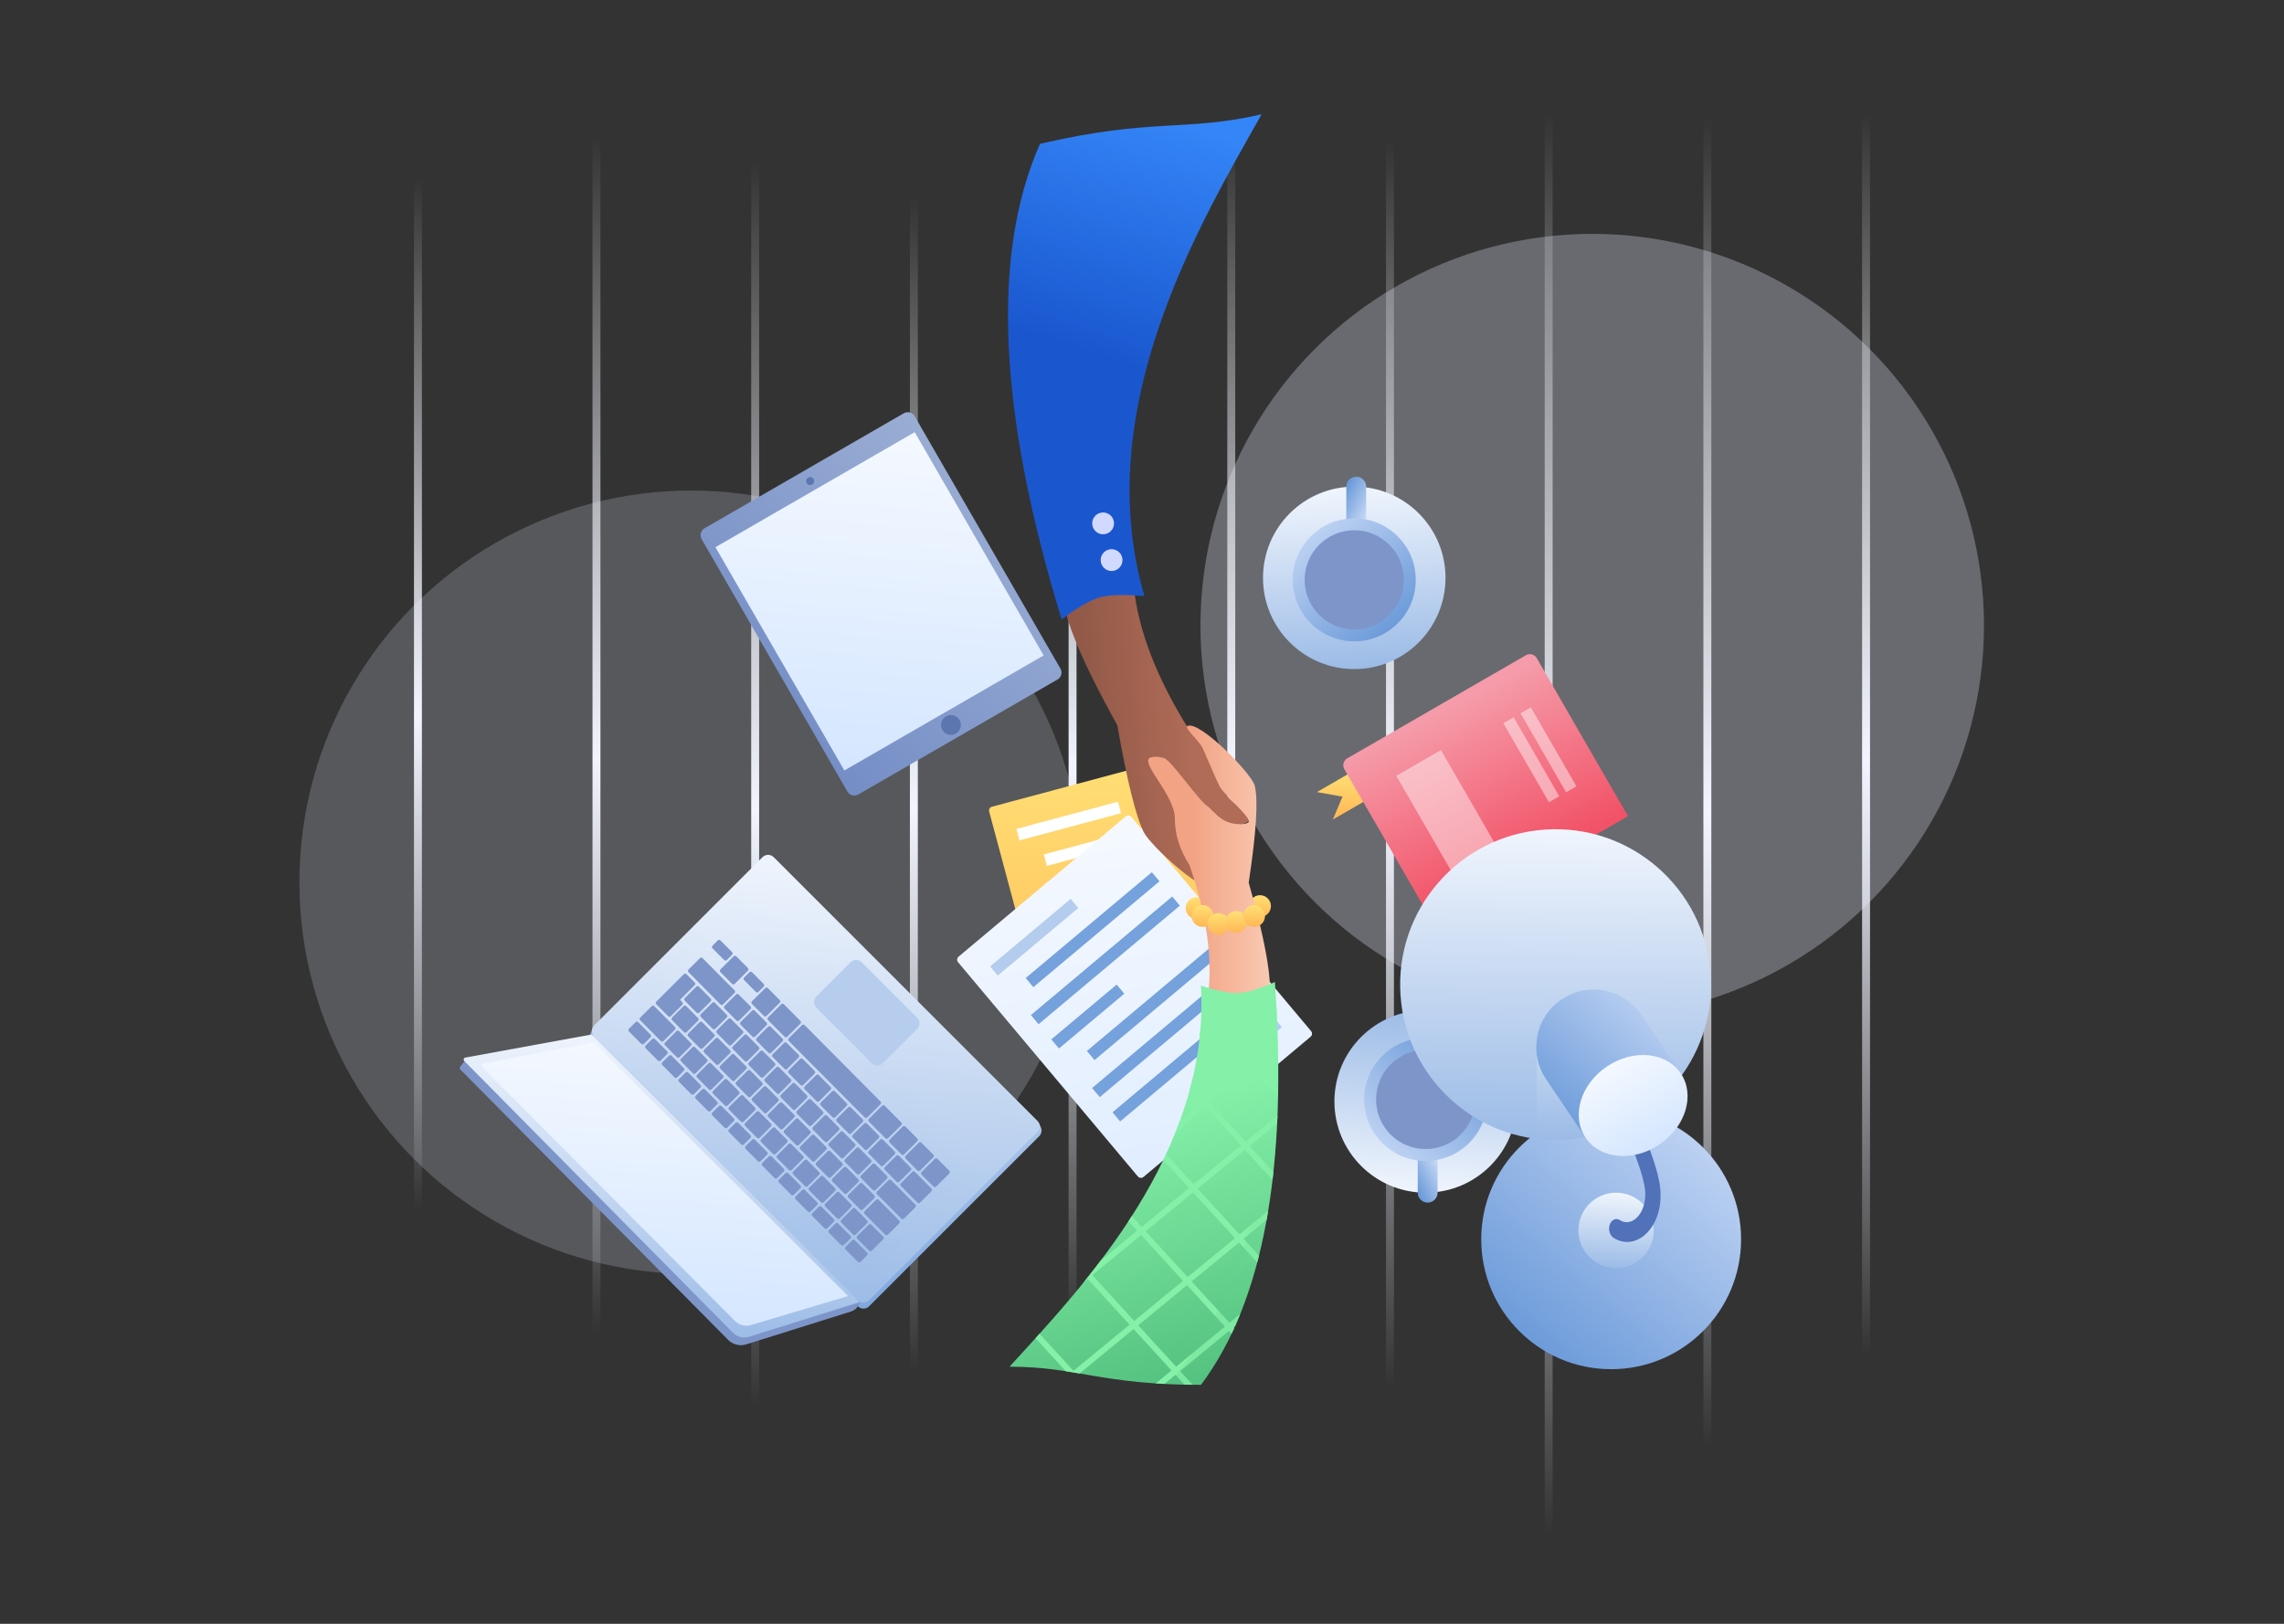 <?xml version="1.0" encoding="UTF-8"?>
<svg width="1440px" height="1024px" viewBox="0 0 1440 1024" version="1.1" xmlns="http://www.w3.org/2000/svg" xmlns:xlink="http://www.w3.org/1999/xlink">
    <rect x="0" y="0" width="1440" height="1024" fill="#333333" stroke="none"/>
    <!-- Generator: Sketch 52 (66869) - http://www.bohemiancoding.com/sketch -->
    <title>COOPERATION@2x</title>
    <desc>Created with Sketch.</desc>
    <defs>
        <linearGradient x1="50%" y1="0%" x2="50%" y2="100%" id="linearGradient-1">
            <stop stop-color="#FAFBFF" stop-opacity="0" offset="0%"></stop>
            <stop stop-color="#F2F5FF" offset="52.076%"></stop>
            <stop stop-color="#F2F5FF" stop-opacity="0" offset="100%"></stop>
        </linearGradient>
        <linearGradient x1="50%" y1="-10.877%" x2="50%" y2="100%" id="linearGradient-2">
            <stop stop-color="#FFE579" offset="0%"></stop>
            <stop stop-color="#FEB755" offset="100%"></stop>
        </linearGradient>
        <linearGradient x1="51.952%" y1="-8.256%" x2="83.014%" y2="244.669%" id="linearGradient-3">
            <stop stop-color="#F7FAFF" offset="0%"></stop>
            <stop stop-color="#C2DCFF" offset="100%"></stop>
        </linearGradient>
        <linearGradient x1="51.952%" y1="-8.256%" x2="39.295%" y2="156.337%" id="linearGradient-4">
            <stop stop-color="#F7FAFF" offset="0%"></stop>
            <stop stop-color="#6B9AD9" offset="100%"></stop>
        </linearGradient>
        <linearGradient x1="140.584%" y1="-6.483%" x2="40.9%" y2="111.116%" id="linearGradient-5">
            <stop stop-color="#E5EDFF" offset="0%"></stop>
            <stop stop-color="#6B9AD9" offset="100%"></stop>
        </linearGradient>
        <linearGradient x1="13.183%" y1="63.035%" x2="68.879%" y2="57.737%" id="linearGradient-6">
            <stop stop-color="#925948" offset="0%"></stop>
            <stop stop-color="#B06C57" offset="100%"></stop>
        </linearGradient>
        <linearGradient x1="60.731%" y1="0%" x2="52.081%" y2="50%" id="linearGradient-7">
            <stop stop-color="#3485F7" offset="0%"></stop>
            <stop stop-color="#1A57CF" offset="100%"></stop>
        </linearGradient>
        <linearGradient x1="107.254%" y1="-120.462%" x2="38.27%" y2="-120.462%" id="linearGradient-8">
            <stop stop-color="#FAD0BA" offset="0%"></stop>
            <stop stop-color="#F2A384" offset="100%"></stop>
        </linearGradient>
        <linearGradient x1="50%" y1="32.119%" x2="67.286%" y2="115.978%" id="linearGradient-9">
            <stop stop-color="#84F0A8" offset="0%"></stop>
            <stop stop-color="#48B676" offset="100%"></stop>
        </linearGradient>
        <linearGradient x1="81.152%" y1="-76.831%" x2="-15.972%" y2="87.711%" id="linearGradient-10">
            <stop stop-color="#F7FAFF" offset="0%"></stop>
            <stop stop-color="#6B9AD9" offset="100%"></stop>
        </linearGradient>
        <linearGradient x1="51.952%" y1="-8.256%" x2="39.295%" y2="156.337%" id="linearGradient-11">
            <stop stop-color="#F7FAFF" offset="0%"></stop>
            <stop stop-color="#C2DCFF" offset="100%"></stop>
        </linearGradient>
        <linearGradient x1="45.815%" y1="15.16%" x2="75.941%" y2="70.686%" id="linearGradient-12">
            <stop stop-color="#F59BA9" offset="0%"></stop>
            <stop stop-color="#F25267" offset="100%"></stop>
        </linearGradient>
        <linearGradient x1="140.584%" y1="-6.483%" x2="40.9%" y2="111.116%" id="linearGradient-13">
            <stop stop-color="#B3C2DD" offset="0%"></stop>
            <stop stop-color="#708AC4" offset="100%"></stop>
        </linearGradient>
        <linearGradient x1="46.195%" y1="-8.496%" x2="45.051%" y2="156.578%" id="linearGradient-14">
            <stop stop-color="#F7FAFF" offset="0%"></stop>
            <stop stop-color="#6B9AD9" offset="100%"></stop>
        </linearGradient>
    </defs>
    <g id="COOPERATION" stroke="none" stroke-width="1" fill="none" fill-rule="evenodd">
        <circle id="Background" fill="#E2EBFC" opacity="0.3" cx="1003.856" cy="394.479" r="247"></circle>
        <circle id="Background" fill="#E2EBFC" opacity="0.2" cx="435.759" cy="556.349" r="247"></circle>
        <g id="Background" transform="translate(261, 73.008)" fill="url(#linearGradient-1)" fill-rule="nonzero">
            <polygon id="Background-base" points="112.563 12.507 117.563 12.507 117.563 767.376 112.563 767.376"></polygon>
            <polygon id="Background-base" points="0.001 37.521 5.001 37.521 5.001 692.334 0.001 692.334"></polygon>
            <polygon id="Background-base" points="212.617 25.014 217.617 25.014 217.617 817.403 212.617 817.403"></polygon>
            <polygon id="Background-base" points="312.672 50.028 317.672 50.028 317.672 792.39 312.672 792.39"></polygon>
            <polygon id="Background-base" points="412.726 25.014 417.726 25.014 417.726 767.376 412.726 767.376"></polygon>
            <polygon id="Background-base" points="512.781 12.507 517.781 12.507 517.781 767.376 512.781 767.376"></polygon>
            <polygon id="Background-base" points="612.835 12.507 617.835 12.507 617.835 804.896 612.835 804.896"></polygon>
            <polygon id="Background-base" points="712.89 0 717.89 0 717.89 892.445 712.89 892.445"></polygon>
            <polygon id="Background-base" points="812.944 0 817.944 0 817.944 842.417 812.944 842.417"></polygon>
            <polygon id="Background-base" points="912.999 0 917.999 0 917.999 779.883 912.999 779.883"></polygon>
        </g>
        <g id="Document" transform="translate(623.447, 472.978)" fill-rule="nonzero">
            <path d="M1.971,35.749 L134.86,0.141 C136.194,-0.216 137.565,0.575 137.922,1.909 L183.565,172.25 C183.922,173.583 183.131,174.954 181.797,175.311 L48.907,210.919 C47.574,211.277 46.203,210.485 45.846,209.151 L0.203,38.811 C-0.155,37.477 0.637,36.106 1.971,35.749 Z" id="Document-base" fill="url(#linearGradient-2)"></path>
            <path d="M17.376,49.748 L81.404,32.592 L83.346,39.84 L19.319,56.996 L17.376,49.748 Z M34.636,65.84 L134.906,38.973 L136.848,46.221 L36.578,73.089 L34.636,65.84 Z M101.953,172.104 L129.739,164.659 L131.681,171.907 L103.896,179.353 L101.953,172.104 Z" id="Shape" fill="#FFFFFF"></path>
        </g>
        <g id="Document" transform="translate(603.436, 514.251)" fill-rule="nonzero">
            <path d="M0.915,89.04 L106.305,0.607 C107.363,-0.28 108.94,-0.142 109.827,0.915 L223.183,136.007 C224.07,137.065 223.932,138.642 222.875,139.529 L117.484,227.963 C116.427,228.85 114.85,228.712 113.962,227.654 L0.607,92.563 C-0.281,91.505 -0.143,89.928 0.915,89.04 Z" id="Document-base" fill="url(#linearGradient-3)"></path>
            <polygon id="Document-base" fill="#B7C8FF" points="177.898 146.248 199.934 127.758 204.758 133.506 182.722 151.997"></polygon>
            <polygon id="Document-base" fill="#FDC2C0" points="149.156 170.366 171.192 151.876 176.015 157.624 153.98 176.114"></polygon>
            <polygon id="Document-base" fill="#B4CCED" points="20.794 95.218 71.572 52.61 76.395 58.358 25.617 100.966"></polygon>
            <path d="M43.237,102.508 L122.758,35.782 L127.581,41.53 L48.061,108.256 L43.237,102.508 Z M46.519,125.876 L135.62,51.111 L140.444,56.86 L51.343,131.625 L46.519,125.876 Z M59.382,141.206 L100.579,106.637 L105.403,112.385 L64.206,146.954 L59.382,141.206 Z M81.826,148.496 L161.346,81.77 L166.17,87.518 L86.649,154.244 L81.826,148.496 Z M85.108,171.864 L174.209,97.099 L179.032,102.848 L89.931,177.613 L85.108,171.864 Z M97.97,187.193 L158.329,136.546 L163.153,142.295 L102.794,192.942 L97.97,187.193 Z" id="Shape" fill="#75A1DC"></path>
        </g>
        <g id="Coffee" transform="translate(841.316, 637.069)" fill-rule="nonzero">
            <ellipse id="Coffee-base" fill="url(#linearGradient-4)" transform="translate(57.531, 57.532) rotate(-180) translate(-57.531, -57.532) " cx="57.531" cy="57.532" rx="57.531" ry="57.532"></ellipse>
            <path d="M58.782,121.317 C55.328,121.317 52.529,118.517 52.529,115.063 L52.529,92.551 L65.035,92.551 L65.035,115.063 C65.035,118.517 62.236,121.317 58.782,121.317 Z" id="Coffee-base" fill="url(#linearGradient-5)"></path>
            <ellipse id="Coffee-base" fill="url(#linearGradient-5)" transform="translate(57.531, 56.281) rotate(-180) translate(-57.531, -56.281) " cx="57.531" cy="56.281" rx="38.771" ry="38.771"></ellipse>
            <ellipse id="Coffee-base" fill="#7D95C9" style="mix-blend-mode: multiply;" transform="translate(57.531, 56.281) rotate(-180) translate(-57.531, -56.281) " cx="57.531" cy="56.281" rx="31.267" ry="31.267"></ellipse>
        </g>
        <g id="Hand-man" transform="translate(634.935, 72)" fill-rule="nonzero">
            <path d="M79.867,297.971 C82.783,325.684 94.405,355.756 114.732,388.19 C124.181,397.41 130.213,407.679 132.826,418.997 C136.581,435.266 156.265,439.701 152.268,445.684 C151.463,446.89 147.313,448.728 141.399,448.194 C136.004,447.707 126.515,434.745 120.588,433.535 C118.033,433.014 117.177,441.507 116.686,446.968 C116.317,451.074 117.081,459.164 117.531,461.114 C117.982,463.063 132.389,485.941 132.825,487.834 C124.987,493.843 90.326,461.022 86.195,452.841 C81.27,443.088 75.696,420.571 69.474,385.29 C45.317,341.753 34.012,313.482 35.56,300.477 C38.435,276.325 57.285,274.901 79.867,297.971 Z" id="Hand" fill="url(#linearGradient-6)"></path>
            <path d="M160.475,0.075 C120.545,70.753 52.244,186.303 86.596,303.865 C73.528,302.821 64.238,303.076 58.726,304.63 C52.643,306.346 44.541,310.995 34.418,318.58 C-5.563,188.377 -10.117,88.413 20.758,18.689 C92.51,2.124 112.125,11.238 160.475,0.075 Z" id="Sleeve" fill="url(#linearGradient-7)"></path>
            <ellipse id="Sleeve-buttons" fill="#D2D9FF" transform="translate(65.891, 281.206) scale(-1, -1) rotate(-13) translate(-65.891, -281.206) " cx="65.891" cy="281.206" rx="6.879" ry="6.879"></ellipse>
            <ellipse id="Sleeve-buttons" fill="#D2D9FF" transform="translate(60.545, 258.052) scale(-1, -1) rotate(-13) translate(-60.545, -258.052) " cx="60.545" cy="258.052" rx="6.879" ry="6.879"></ellipse>
        </g>
        <g id="Hand-girl" transform="translate(636.204, 456.97)" fill-rule="nonzero">
            <g id="Group" transform="translate(87.548, 0)">
                <ellipse id="-bracelet-base" fill="url(#linearGradient-2)" cx="30.642" cy="115.689" rx="6.879" ry="6.879"></ellipse>
                <ellipse id="-bracelet-base" fill="url(#linearGradient-2)" cx="70.663" cy="114.438" rx="6.879" ry="6.879"></ellipse>
                <path d="M37.917,170.82 C40.835,147.03 36.914,119.577 26.153,88.461 C20.017,78.905 16.95,69.132 16.95,59.14 C16.95,44.779 -3.724,25.445 0.784,21.204 C1.692,20.349 5.526,19.612 10.379,21.204 C14.807,22.656 33.183,49.523 37.917,51.683 C39.138,52.241 41.988,57.78 49.881,61.233 C55.175,63.549 62.934,63.033 63.523,61.233 C64.627,57.863 48.004,44.749 44.954,38.539 C42.853,34.261 39.15,25.308 34.54,14.949 C32.458,10.27 22.518,1.931 24.924,0.836 C32.656,-2.684 65.461,30.884 67.34,38.539 C69.581,47.666 68.308,68.036 63.523,99.649 C75.346,140.812 79.35,166.694 75.536,177.294 C68.454,196.98 52.38,194.525 37.917,170.82 Z" id="Hand" fill="url(#linearGradient-8)"></path>
                <ellipse id="-bracelet-base" fill="url(#linearGradient-2)" cx="34.394" cy="120.691" rx="6.879" ry="6.879"></ellipse>
                <ellipse id="-bracelet-base" fill="url(#linearGradient-2)" cx="44.399" cy="125.694" rx="6.879" ry="6.879"></ellipse>
                <ellipse id="-bracelet-base" fill="url(#linearGradient-2)" cx="55.655" cy="124.444" rx="6.879" ry="6.879"></ellipse>
                <ellipse id="-bracelet-base" fill="url(#linearGradient-2)" cx="66.911" cy="120.691" rx="6.879" ry="6.879"></ellipse>
            </g>
            <path d="M0.266,404.893 C47.407,353.384 127.009,269.755 120.966,164.579 C131.716,167.983 139.551,169.567 144.472,169.33 C149.902,169.07 157.593,166.74 167.544,162.343 C175.859,279.203 160.333,363.865 120.966,416.327 C57.624,416.327 42.948,404.893 0.266,404.893 Z" id="Sleeve" fill="url(#linearGradient-9)"></path>
            <path d="M35.73,407.745 L16.675,386.93 C17.512,386.005 18.353,385.072 19.2,384.131 L40.579,407.486 L75.971,378.406 L49.563,349.558 L47.147,351.542 C50.705,347.132 54.255,342.604 57.765,337.962 L80.7,319.118 L75.265,313.181 C75.972,312.101 76.674,311.016 77.372,309.926 L83.603,316.732 L113.438,292.218 L97.249,274.534 C97.835,273.317 98.412,272.096 98.981,270.869 L116.341,289.833 L146.168,265.326 L123.207,240.244 L103.567,260.434 C104.805,257.45 105.992,254.437 107.123,251.398 L120.669,237.471 L113.946,230.128 C114.334,228.689 114.707,227.245 115.067,225.795 L123.289,234.777 L147.153,210.243 L128.434,189.795 L119.987,198.683 C120.217,196.665 120.419,194.638 120.59,192.602 L125.894,187.021 L121.201,181.893 C121.256,180.081 121.286,178.261 121.291,176.435 L128.485,184.294 L142.698,169.341 C143.326,169.36 143.917,169.357 144.472,169.33 C145.649,169.274 146.933,169.12 148.322,168.869 L131.025,187.069 L149.774,207.549 L168.999,187.784 C169.073,189.515 169.141,191.239 169.204,192.955 L152.311,210.321 L169.664,229.277 C169.64,231.106 169.61,232.924 169.572,234.733 L149.691,213.016 L125.827,237.549 L149.071,262.941 L169.218,246.387 C169.151,248.076 169.077,249.755 168.996,251.426 L151.608,265.712 L166.64,282.133 C166.462,283.793 166.276,285.443 166.083,287.082 L148.705,268.098 L118.878,292.605 L145.286,321.453 L163.33,306.628 C163.016,308.529 162.691,310.415 162.354,312.286 L147.824,324.224 L157.544,334.843 C157.181,336.301 156.81,337.748 156.431,339.184 L144.92,326.61 L115.086,351.123 L138.962,377.206 L145.743,371.635 C144.722,374.164 143.667,376.649 142.581,379.089 L141.499,379.978 L141.957,380.477 C141.394,381.718 140.824,382.946 140.244,384.163 L138.596,382.363 L107.825,407.646 L115.747,416.3 C113.988,416.282 112.269,416.255 110.586,416.22 L104.922,410.032 L97.942,415.766 C96.053,415.669 94.216,415.561 92.426,415.443 L102.385,407.26 L78.508,381.177 L44.438,409.17 C41.523,408.675 38.639,408.194 35.73,407.745 L35.73,407.745 Z M158.222,166.095 L168.488,177.31 C168.596,179.282 168.697,181.244 168.791,183.197 L154.317,167.386 C155.56,167.01 156.861,166.579 158.222,166.095 Z M105.288,404.875 L136.059,379.592 L112.182,353.509 L81.411,378.792 L105.288,404.875 Z M142.383,323.838 L115.975,294.99 L86.14,319.504 L112.548,348.352 L142.383,323.838 Z M109.645,350.737 L83.237,321.889 L52.466,347.172 L78.874,376.02 L109.645,350.737 Z" id="Texture" fill="#84F0A8"></path>
            <path d="M166.675,162.724 C166.963,162.598 167.252,162.471 167.544,162.343 C175.859,279.203 160.333,363.865 120.966,416.327 C113.493,416.327 106.698,416.168 100.454,415.887 C149.781,358.9 171.855,274.513 166.675,162.724 Z" id="Shadow" fill="url(#linearGradient-9)" style="mix-blend-mode: multiply;" opacity="0.2"></path>
        </g>
        <g id="Macbook" transform="translate(289.515, 539.014)">
            <path d="M198.235,5.182 L365.849,169.87 L366.75,171.978 C367.553,173.857 367.132,176.036 365.687,177.481 L258.418,284.751 C256.464,286.704 253.297,286.704 251.343,284.751 L84.126,117.533 C82.588,115.995 82.22,113.64 83.215,111.706 L84.572,109.071 L191.238,5.167 C193.186,3.269 196.294,3.276 198.235,5.182 Z" id="Macbook-base" fill="url(#linearGradient-10)" fill-rule="nonzero"></path>
            <path d="M198.28,1.536 L364.544,167.801 C366.497,169.753 366.497,172.919 364.544,174.872 L258.416,281 C256.463,282.953 253.297,282.953 251.345,281 L85.08,114.735 C83.128,112.783 83.128,109.617 85.08,107.664 L191.209,1.536 C193.161,-0.417 196.327,-0.417 198.28,1.536 Z" id="Macbook-base" fill="url(#linearGradient-4)" fill-rule="nonzero"></path>
            <path d="M166.068,47.811 L316.524,198.267 C318.475,200.218 318.477,203.381 316.528,205.334 L258.936,263.059 C256.986,265.013 253.82,265.017 251.865,263.067 L251.861,263.063 L101.405,112.607 C99.454,110.656 99.453,107.493 101.401,105.54 L158.993,47.816 C160.944,45.861 164.11,45.857 166.064,47.807 L166.068,47.811 Z" id="Macbook-base" fill="url(#linearGradient-4)" fill-rule="nonzero" style="mix-blend-mode: multiply;" opacity="0.1"></path>
            <path d="M182.028,73.134 L173.688,81.436 C173.228,81.894 172.493,81.901 172.046,81.452 L164.641,73.996 C164.194,73.546 164.206,72.809 164.665,72.352 L173.005,64.05 C173.465,63.591 174.2,63.585 174.647,64.034 L182.052,71.49 C182.499,71.94 182.487,72.677 182.028,73.134 Z M260.105,249.694 C259.645,250.153 258.909,250.16 258.463,249.71 L250.922,242.118 C250.476,241.669 250.487,240.932 250.947,240.474 L258.174,233.28 C258.634,232.821 259.369,232.814 259.816,233.264 L267.357,240.855 C267.803,241.305 267.792,242.042 267.332,242.5 L260.105,249.694 Z M250.005,239.525 C249.544,239.983 248.809,239.991 248.362,239.541 L240.822,231.949 C240.375,231.5 240.387,230.763 240.847,230.305 L248.074,223.111 C248.534,222.652 249.269,222.645 249.716,223.095 L257.256,230.686 C257.703,231.136 257.691,231.873 257.231,232.331 L250.005,239.525 Z M254.493,223.731 C254.033,224.189 253.298,224.196 252.851,223.746 L245.31,216.155 C244.864,215.705 244.875,214.969 245.336,214.511 L252.562,207.316 C253.023,206.858 253.758,206.85 254.205,207.3 L261.745,214.892 C262.192,215.342 262.18,216.078 261.72,216.536 L254.493,223.731 Z M244.393,213.562 C243.932,214.02 243.197,214.027 242.75,213.577 L235.21,205.986 C234.763,205.536 234.775,204.8 235.235,204.342 L242.462,197.147 C242.922,196.689 243.657,196.681 244.104,197.131 L251.645,204.723 C252.091,205.172 252.08,205.909 251.619,206.367 L244.393,213.562 Z M234.292,203.392 C233.832,203.851 233.097,203.858 232.65,203.408 L225.11,195.817 C224.663,195.367 224.675,194.63 225.135,194.172 L232.361,186.978 C232.822,186.52 233.557,186.512 234.004,186.962 L241.544,194.554 C241.991,195.003 241.979,195.74 241.519,196.198 L234.292,203.392 Z M224.192,193.223 C223.732,193.682 222.996,193.689 222.55,193.239 L215.009,185.648 C214.563,185.198 214.574,184.461 215.034,184.003 L222.261,176.809 C222.721,176.35 223.457,176.343 223.903,176.793 L231.444,184.385 C231.89,184.834 231.879,185.571 231.419,186.029 L224.192,193.223 Z M214.092,183.054 C213.631,183.513 212.896,183.52 212.449,183.07 L204.909,175.478 C204.462,175.029 204.474,174.292 204.934,173.834 L212.161,166.64 C212.621,166.181 213.356,166.174 213.803,166.624 L221.343,174.216 C221.79,174.665 221.778,175.402 221.318,175.86 L214.092,183.054 Z M203.991,172.885 C203.531,173.344 202.796,173.351 202.349,172.901 L194.808,165.309 C194.362,164.86 194.373,164.123 194.834,163.665 L202.06,156.471 C202.521,156.012 203.256,156.005 203.703,156.455 L211.243,164.046 C211.69,164.496 211.678,165.233 211.218,165.691 L203.991,172.885 Z M193.891,162.716 C193.43,163.174 192.695,163.182 192.248,162.732 L184.708,155.14 C184.261,154.691 184.273,153.954 184.733,153.496 L191.96,146.302 C192.42,145.843 193.155,145.836 193.602,146.286 L201.143,153.877 C201.589,154.327 201.578,155.063 201.117,155.522 L193.891,162.716 Z M183.79,152.547 C183.33,153.005 182.595,153.013 182.148,152.563 L174.608,144.971 C174.161,144.521 174.173,143.785 174.633,143.327 L181.859,136.132 C182.32,135.674 183.055,135.667 183.502,136.117 L191.042,143.708 C191.489,144.158 191.477,144.894 191.017,145.352 L183.79,152.547 Z M239.904,229.356 C239.444,229.814 238.709,229.822 238.262,229.372 L230.721,221.78 C230.275,221.33 230.286,220.594 230.746,220.136 L237.973,212.941 C238.434,212.483 239.169,212.476 239.616,212.926 L247.156,220.517 C247.603,220.967 247.591,221.703 247.131,222.161 L239.904,229.356 Z M229.804,219.187 C229.343,219.645 228.608,219.653 228.161,219.203 L220.621,211.611 C220.174,211.161 220.186,210.425 220.646,209.967 L227.873,202.772 C228.333,202.314 229.068,202.307 229.515,202.756 L237.056,210.348 C237.502,210.798 237.491,211.534 237.03,211.992 L229.804,219.187 Z M219.703,209.018 C219.243,209.476 218.508,209.483 218.061,209.034 L210.521,201.442 C210.074,200.992 210.086,200.256 210.546,199.798 L217.772,192.603 C218.233,192.145 218.968,192.137 219.415,192.587 L226.955,200.179 C227.402,200.629 227.39,201.365 226.93,201.823 L219.703,209.018 Z M209.603,198.849 C209.143,199.307 208.407,199.314 207.961,198.864 L200.42,191.273 C199.974,190.823 199.985,190.087 200.445,189.629 L207.672,182.434 C208.132,181.976 208.867,181.968 209.314,182.418 L216.855,190.01 C217.301,190.46 217.29,191.196 216.83,191.654 L209.603,198.849 Z M199.503,188.68 C199.042,189.138 198.307,189.145 197.86,188.695 L190.32,181.104 C189.873,180.654 189.885,179.918 190.345,179.46 L197.572,172.265 C198.032,171.807 198.767,171.799 199.214,172.249 L206.754,179.841 C207.201,180.29 207.189,181.027 206.729,181.485 L199.503,188.68 Z M189.402,178.51 C188.942,178.969 188.207,178.976 187.76,178.526 L180.219,170.935 C179.773,170.485 179.784,169.748 180.244,169.29 L187.471,162.096 C187.932,161.638 188.667,161.63 189.114,162.08 L196.654,169.672 C197.101,170.121 197.089,170.858 196.629,171.316 L189.402,178.51 Z M179.302,168.341 C178.841,168.8 178.106,168.807 177.659,168.357 L170.119,160.766 C169.672,160.316 169.684,159.579 170.144,159.121 L177.371,151.927 C177.831,151.468 178.566,151.461 179.013,151.911 L186.554,159.503 C187,159.952 186.989,160.689 186.528,161.147 L179.302,168.341 Z M169.201,158.172 C168.741,158.631 168.006,158.638 167.559,158.188 L160.019,150.596 C159.572,150.147 159.584,149.41 160.044,148.952 L167.27,141.758 C167.731,141.299 168.466,141.292 168.913,141.742 L176.453,149.334 C176.9,149.783 176.888,150.52 176.428,150.978 L169.201,158.172 Z M270.25,239.594 C269.789,240.053 269.054,240.06 268.609,239.611 L255.544,226.458 C255.098,226.009 255.111,225.273 255.571,224.815 L262.797,217.621 C263.258,217.162 263.993,217.155 264.438,217.604 L277.503,230.757 C277.949,231.206 277.937,231.942 277.476,232.4 L270.25,239.594 Z M253.017,256.751 C252.557,257.209 251.821,257.215 251.376,256.767 L243.565,248.902 C243.118,248.453 243.131,247.717 243.59,247.259 L247.76,243.108 C248.22,242.65 248.956,242.643 249.401,243.091 L257.213,250.956 C257.659,251.405 257.647,252.142 257.187,252.599 L253.017,256.751 Z M242.512,246.175 C242.052,246.633 241.317,246.639 240.871,246.191 L233.06,238.326 C232.614,237.877 232.626,237.141 233.085,236.684 L237.256,232.532 C237.716,232.074 238.451,232.067 238.897,232.516 L246.708,240.38 C247.154,240.829 247.142,241.566 246.683,242.023 L242.512,246.175 Z M232.008,235.599 C231.548,236.057 230.813,236.064 230.367,235.615 L222.556,227.751 C222.11,227.301 222.122,226.565 222.581,226.108 L226.751,221.956 C227.212,221.498 227.947,221.491 228.392,221.94 L236.204,229.804 C236.65,230.253 236.638,230.99 236.179,231.447 L232.008,235.599 Z M221.504,225.023 C221.044,225.481 220.308,225.488 219.863,225.039 L212.051,217.175 C211.605,216.725 211.617,215.989 212.077,215.532 L216.247,211.38 C216.707,210.922 217.443,210.915 217.888,211.364 L225.699,219.228 C226.146,219.678 226.133,220.414 225.674,220.871 L221.504,225.023 Z M210.999,214.447 C210.539,214.905 209.804,214.912 209.358,214.463 L201.547,206.599 C201.101,206.15 201.113,205.413 201.572,204.956 L205.743,200.804 C206.203,200.346 206.938,200.339 207.384,200.788 L215.195,208.653 C215.641,209.102 215.629,209.838 215.17,210.295 L210.999,214.447 Z M200.495,203.871 C200.035,204.329 199.299,204.336 198.854,203.887 L191.042,196.023 C190.596,195.574 190.609,194.837 191.068,194.38 L195.238,190.228 C195.698,189.77 196.434,189.764 196.879,190.212 L204.691,198.077 C205.137,198.526 205.124,199.262 204.665,199.719 L200.495,203.871 Z M189.99,193.295 C189.53,193.754 188.795,193.76 188.349,193.312 L180.538,185.447 C180.092,184.998 180.104,184.261 180.563,183.804 L184.734,179.652 C185.194,179.194 185.929,179.188 186.375,179.636 L194.186,187.501 C194.632,187.95 194.62,188.686 194.161,189.144 L189.99,193.295 Z M179.486,182.72 C179.026,183.178 178.29,183.184 177.845,182.736 L170.034,174.871 C169.587,174.422 169.6,173.686 170.059,173.228 L174.229,169.077 C174.69,168.618 175.425,168.612 175.87,169.06 L183.682,176.925 C184.128,177.374 184.116,178.111 183.656,178.568 L179.486,182.72 Z M168.982,172.144 C168.521,172.602 167.786,172.608 167.341,172.16 L159.529,164.295 C159.083,163.846 159.095,163.11 159.555,162.653 L163.725,158.501 C164.185,158.043 164.92,158.036 165.366,158.485 L173.177,166.349 C173.624,166.798 173.611,167.535 173.152,167.992 L168.982,172.144 Z M158.477,161.568 C158.017,162.026 157.282,162.033 156.836,161.584 L149.025,153.719 C148.579,153.27 148.591,152.534 149.05,152.077 L153.221,147.925 C153.681,147.467 154.416,147.46 154.862,147.909 L162.673,155.773 C163.119,156.222 163.107,156.959 162.648,157.416 L158.477,161.568 Z M124.265,92.617 L141.637,75.323 C142.097,74.865 142.833,74.857 143.279,75.306 L148.531,80.594 C148.977,81.044 148.966,81.779 148.505,82.238 L139.194,91.507 L140.675,92.998 C141.121,93.448 141.11,94.184 140.65,94.643 L133.423,101.837 C132.963,102.295 132.228,102.303 131.781,101.853 L124.24,94.261 C123.794,93.812 123.805,93.075 124.265,92.617 Z M181.68,130.109 C181.22,130.567 180.485,130.574 180.038,130.125 L172.497,122.533 C172.051,122.083 172.062,121.347 172.522,120.889 L179.749,113.694 C180.21,113.236 180.945,113.228 181.392,113.678 L188.932,121.27 C189.378,121.72 189.367,122.456 188.907,122.914 L181.68,130.109 Z M171.58,119.94 C171.119,120.398 170.384,120.405 169.937,119.955 L162.397,112.364 C161.95,111.914 161.962,111.178 162.422,110.72 L169.649,103.525 C170.109,103.067 170.844,103.059 171.291,103.509 L178.831,111.101 C179.278,111.551 179.266,112.287 178.806,112.745 L171.58,119.94 Z M161.479,109.77 C161.019,110.229 160.284,110.236 159.837,109.786 L152.297,102.195 C151.85,101.745 151.862,101.009 152.322,100.55 L159.548,93.356 C160.009,92.898 160.744,92.89 161.191,93.34 L168.731,100.932 C169.178,101.381 169.166,102.118 168.706,102.576 L161.479,109.77 Z M151.379,99.601 C150.918,100.06 150.183,100.067 149.737,99.617 L142.196,92.026 C141.75,91.576 141.761,90.839 142.221,90.381 L149.448,83.187 C149.908,82.729 150.643,82.721 151.09,83.171 L158.631,90.763 C159.077,91.212 159.066,91.949 158.606,92.407 L151.379,99.601 Z M193.755,101.638 C193.294,102.097 192.559,102.104 192.112,101.654 L184.572,94.063 C184.126,93.613 184.137,92.876 184.597,92.418 L192.936,84.117 C193.396,83.659 194.131,83.651 194.578,84.101 L202.118,91.693 C202.565,92.143 202.553,92.879 202.093,93.337 L193.755,101.638 Z M188.657,86.489 C188.197,86.947 187.462,86.954 187.015,86.504 L179.609,79.048 C179.163,78.599 179.175,77.862 179.634,77.405 L182.97,74.083 C183.431,73.625 184.166,73.618 184.612,74.068 L192.018,81.524 C192.465,81.973 192.453,82.71 191.993,83.167 L188.657,86.489 Z M168.725,66.422 C168.265,66.88 167.53,66.887 167.084,66.437 L159.678,58.981 C159.231,58.532 159.243,57.795 159.702,57.338 L163.039,54.016 C163.499,53.558 164.234,53.551 164.681,54.001 L172.087,61.457 C172.533,61.906 172.521,62.643 172.062,63.1 L168.725,66.422 Z M206.818,114.79 C206.358,115.249 205.623,115.257 205.176,114.807 L194.672,104.231 C194.226,103.782 194.238,103.045 194.698,102.588 L203.036,94.286 C203.496,93.828 204.231,93.82 204.678,94.27 L215.182,104.845 C215.628,105.295 215.616,106.031 215.156,106.489 L206.818,114.79 Z M166.372,94.383 C165.912,94.841 165.177,94.849 164.73,94.399 L144.529,74.061 C144.083,73.612 144.095,72.876 144.555,72.418 L151.782,65.223 C152.242,64.765 152.977,64.757 153.424,65.207 L173.624,85.545 C174.071,85.994 174.059,86.73 173.599,87.188 L166.372,94.383 Z M186.573,114.721 C186.112,115.179 185.377,115.187 184.93,114.737 L177.39,107.145 C176.943,106.696 176.955,105.959 177.415,105.501 L184.642,98.307 C185.102,97.848 185.837,97.841 186.284,98.291 L193.825,105.882 C194.271,106.332 194.26,107.069 193.799,107.527 L186.573,114.721 Z M176.472,104.552 C176.012,105.01 175.277,105.018 174.83,104.568 L167.29,96.976 C166.843,96.527 166.855,95.79 167.315,95.332 L174.541,88.137 C175.002,87.679 175.737,87.672 176.184,88.122 L183.724,95.713 C184.171,96.163 184.159,96.899 183.699,97.357 L176.472,104.552 Z M173.69,142.378 C173.23,142.836 172.494,142.844 172.048,142.394 L164.507,134.802 C164.061,134.352 164.072,133.616 164.532,133.158 L171.759,125.963 C172.219,125.505 172.955,125.498 173.401,125.947 L180.942,133.539 C181.388,133.989 181.377,134.725 180.917,135.183 L173.69,142.378 Z M163.59,132.209 C163.129,132.667 162.394,132.674 161.947,132.225 L154.407,124.633 C153.96,124.183 153.972,123.447 154.432,122.989 L161.659,115.794 C162.119,115.336 162.854,115.328 163.301,115.778 L170.841,123.37 C171.288,123.82 171.276,124.556 170.816,125.014 L163.59,132.209 Z M153.489,122.04 C153.029,122.498 152.294,122.505 151.847,122.055 L144.306,114.464 C143.86,114.014 143.871,113.278 144.332,112.82 L151.558,105.625 C152.019,105.167 152.754,105.159 153.201,105.609 L160.741,113.201 C161.188,113.651 161.176,114.387 160.716,114.845 L153.489,122.04 Z M143.389,111.87 C142.928,112.329 142.193,112.336 141.746,111.886 L134.206,104.295 C133.759,103.845 133.771,103.109 134.231,102.651 L141.458,95.456 C141.918,94.998 142.653,94.99 143.1,95.44 L150.641,103.032 C151.087,103.481 151.076,104.218 150.615,104.676 L143.389,111.87 Z M159.101,148.003 C158.641,148.462 157.905,148.469 157.459,148.019 L149.918,140.427 C149.472,139.978 149.483,139.241 149.943,138.783 L157.17,131.589 C157.63,131.13 158.365,131.123 158.812,131.573 L166.353,139.164 C166.799,139.614 166.788,140.351 166.328,140.809 L159.101,148.003 Z M149.001,137.834 C148.54,138.292 147.805,138.3 147.358,137.85 L139.818,130.258 C139.371,129.809 139.383,129.072 139.843,128.614 L147.07,121.42 C147.53,120.961 148.265,120.954 148.712,121.404 L156.252,128.995 C156.699,129.445 156.687,130.181 156.227,130.64 L149.001,137.834 Z M138.9,127.665 C138.44,128.123 137.705,128.131 137.258,127.681 L129.717,120.089 C129.271,119.639 129.282,118.903 129.742,118.445 L136.969,111.25 C137.43,110.792 138.165,110.785 138.612,111.235 L146.152,118.826 C146.599,119.276 146.587,120.012 146.127,120.47 L138.9,127.665 Z M128.8,117.496 C128.339,117.954 127.604,117.961 127.159,117.513 L114.094,104.36 C113.648,103.911 113.66,103.175 114.121,102.717 L121.347,95.522 C121.808,95.064 122.543,95.057 122.988,95.505 L136.053,108.658 C136.499,109.107 136.487,109.843 136.026,110.301 L128.8,117.496 Z M147.973,150.992 C147.513,151.45 146.777,151.457 146.332,151.008 L138.52,143.144 C138.074,142.694 138.087,141.958 138.546,141.501 L142.716,137.349 C143.176,136.891 143.912,136.884 144.357,137.333 L152.169,145.197 C152.615,145.647 152.602,146.383 152.143,146.84 L147.973,150.992 Z M137.468,140.416 C137.008,140.874 136.273,140.881 135.827,140.432 L128.016,132.568 C127.57,132.119 127.582,131.382 128.041,130.925 L132.212,126.773 C132.672,126.315 133.407,126.308 133.853,126.757 L141.664,134.621 C142.11,135.071 142.098,135.807 141.639,136.264 L137.468,140.416 Z M126.964,129.84 C126.504,130.298 125.768,130.305 125.323,129.856 L117.512,121.992 C117.065,121.543 117.078,120.806 117.537,120.349 L121.707,116.197 C122.167,115.739 122.903,115.733 123.348,116.181 L131.16,124.046 C131.606,124.495 131.594,125.231 131.134,125.688 L126.964,129.84 Z M116.459,119.264 C115.999,119.722 115.264,119.729 114.819,119.281 L107.007,111.416 C106.561,110.967 106.573,110.23 107.032,109.773 L111.203,105.621 C111.663,105.163 112.398,105.157 112.844,105.605 L120.655,113.47 C121.101,113.919 121.089,114.655 120.63,115.113 L116.459,119.264 Z M262.483,211.462 C262.023,211.92 261.288,211.927 260.841,211.477 L253.301,203.886 C252.854,203.436 252.866,202.7 253.326,202.242 L260.552,195.047 C261.013,194.589 261.748,194.581 262.195,195.031 L269.735,202.623 C270.182,203.072 270.17,203.809 269.71,204.267 L262.483,211.462 Z M252.383,201.292 C251.922,201.751 251.187,201.758 250.741,201.308 L243.2,193.717 C242.754,193.267 242.765,192.53 243.225,192.072 L250.452,184.878 C250.912,184.42 251.647,184.412 252.094,184.862 L259.635,192.454 C260.081,192.903 260.07,193.64 259.61,194.098 L252.383,201.292 Z M242.283,191.123 C241.822,191.582 241.087,191.589 240.64,191.139 L233.1,183.548 C232.653,183.098 232.665,182.361 233.125,181.903 L240.351,174.709 C240.812,174.25 241.547,174.243 241.994,174.693 L249.534,182.285 C249.981,182.734 249.969,183.471 249.509,183.929 L242.283,191.123 Z M232.182,180.954 C231.722,181.413 230.987,181.42 230.54,180.97 L222.999,173.378 C222.553,172.929 222.564,172.192 223.024,171.734 L230.251,164.54 C230.712,164.081 231.447,164.074 231.894,164.524 L239.434,172.116 C239.88,172.565 239.869,173.302 239.409,173.76 L232.182,180.954 Z M222.082,170.785 C221.621,171.244 220.886,171.251 220.439,170.801 L212.899,163.209 C212.452,162.76 212.464,162.023 212.924,161.565 L220.151,154.371 C220.611,153.912 221.346,153.905 221.793,154.355 L229.333,161.946 C229.78,162.396 229.768,163.133 229.308,163.591 L222.082,170.785 Z M201.881,150.447 C201.42,150.905 200.685,150.913 200.239,150.463 L192.698,142.871 C192.252,142.421 192.263,141.685 192.723,141.227 L199.95,134.032 C200.41,133.574 201.145,133.567 201.592,134.017 L209.133,141.608 C209.579,142.058 209.568,142.794 209.108,143.252 L201.881,150.447 Z M191.781,140.278 C191.32,140.736 190.585,140.744 190.138,140.294 L182.598,132.702 C182.151,132.252 182.163,131.516 182.623,131.058 L189.849,123.863 C190.31,123.405 191.045,123.398 191.492,123.847 L199.032,131.439 C199.479,131.889 199.467,132.625 199.007,133.083 L191.781,140.278 Z M300.684,209.295 C300.224,209.754 299.489,209.761 299.042,209.311 L291.502,201.72 C291.055,201.27 291.067,200.533 291.527,200.075 L299.865,191.774 C300.326,191.316 301.061,191.308 301.508,191.758 L309.048,199.35 C309.495,199.799 309.483,200.536 309.023,200.994 L300.684,209.295 Z M290.584,199.126 C290.124,199.585 289.388,199.592 288.942,199.142 L281.401,191.55 C280.955,191.101 280.967,190.364 281.426,189.906 L289.765,181.605 C290.225,181.147 290.96,181.139 291.407,181.589 L298.948,189.181 C299.394,189.63 299.382,190.367 298.922,190.825 L290.584,199.126 Z M280.484,188.957 C280.023,189.416 279.288,189.423 278.841,188.973 L271.301,181.381 C270.854,180.932 270.866,180.195 271.326,179.737 L279.664,171.436 C280.125,170.977 280.86,170.97 281.307,171.42 L288.847,179.012 C289.294,179.461 289.282,180.198 288.822,180.656 L280.484,188.957 Z M280.395,229.495 C279.934,229.953 279.199,229.96 278.753,229.511 L263.401,214.055 C262.954,213.605 262.966,212.869 263.426,212.411 L270.653,205.216 C271.113,204.758 271.849,204.751 272.295,205.2 L287.647,220.656 C288.093,221.106 288.081,221.842 287.621,222.3 L280.395,229.495 Z M257.276,185.905 C256.815,186.363 256.08,186.371 255.633,185.921 L248.093,178.329 C247.646,177.879 247.658,177.143 248.118,176.685 L255.345,169.49 C255.805,169.032 256.54,169.025 256.987,169.474 L264.527,177.066 C264.974,177.516 264.962,178.252 264.502,178.71 L257.276,185.905 Z M247.175,175.736 C246.715,176.194 245.98,176.201 245.533,175.752 L237.992,168.16 C237.546,167.71 237.557,166.974 238.018,166.516 L245.244,159.321 C245.705,158.863 246.44,158.855 246.887,159.305 L254.427,166.897 C254.874,167.347 254.862,168.083 254.402,168.541 L247.175,175.736 Z M257.32,165.636 C256.86,166.094 256.125,166.102 255.678,165.652 L207.736,117.384 C207.289,116.934 207.301,116.197 207.761,115.74 L216.099,107.438 C216.56,106.98 217.295,106.972 217.742,107.422 L265.684,155.69 C266.13,156.14 266.118,156.877 265.658,157.335 L257.32,165.636 Z M237.075,165.567 C236.614,166.025 235.879,166.032 235.432,165.582 L227.892,157.991 C227.445,157.541 227.457,156.805 227.917,156.347 L235.144,149.152 C235.604,148.694 236.339,148.686 236.786,149.136 L244.327,156.728 C244.773,157.178 244.762,157.914 244.301,158.372 L237.075,165.567 Z M226.974,155.397 C226.514,155.856 225.779,155.863 225.332,155.413 L217.792,147.822 C217.345,147.372 217.357,146.635 217.817,146.177 L225.043,138.983 C225.504,138.525 226.239,138.517 226.686,138.967 L234.226,146.559 C234.673,147.008 234.661,147.745 234.201,148.203 L226.974,155.397 Z M216.874,145.228 C216.414,145.687 215.678,145.694 215.232,145.244 L207.691,137.653 C207.245,137.203 207.256,136.466 207.716,136.008 L214.943,128.814 C215.403,128.355 216.139,128.348 216.585,128.798 L224.126,136.39 C224.572,136.839 224.561,137.576 224.101,138.034 L216.874,145.228 Z M206.774,135.059 C206.313,135.518 205.578,135.525 205.131,135.075 L197.591,127.483 C197.144,127.034 197.156,126.297 197.616,125.839 L204.843,118.645 C205.303,118.186 206.038,118.179 206.485,118.629 L214.025,126.221 C214.472,126.67 214.46,127.407 214,127.865 L206.774,135.059 Z M196.673,124.89 C196.213,125.349 195.478,125.356 195.031,124.906 L187.49,117.314 C187.044,116.865 187.055,116.128 187.516,115.67 L194.742,108.476 C195.203,108.017 195.938,108.01 196.385,108.46 L203.925,116.051 C204.372,116.501 204.36,117.238 203.9,117.696 L196.673,124.89 Z M267.376,196.074 C266.916,196.532 266.18,196.54 265.734,196.09 L258.193,188.498 C257.747,188.048 257.758,187.312 258.218,186.854 L265.445,179.659 C265.905,179.201 266.641,179.194 267.087,179.644 L274.628,187.235 C275.074,187.685 275.063,188.421 274.603,188.879 L267.376,196.074 Z M277.476,206.243 C277.016,206.701 276.281,206.709 275.834,206.259 L268.294,198.667 C267.847,198.218 267.859,197.481 268.319,197.023 L275.545,189.828 C276.006,189.37 276.741,189.363 277.188,189.813 L284.728,197.404 C285.175,197.854 285.163,198.59 284.703,199.048 L277.476,206.243 Z M211.981,160.616 C211.521,161.074 210.786,161.082 210.339,160.632 L202.799,153.04 C202.352,152.591 202.364,151.854 202.824,151.396 L210.05,144.202 C210.511,143.743 211.246,143.736 211.693,144.186 L219.233,151.777 C219.68,152.227 219.668,152.963 219.208,153.422 L211.981,160.616 Z M290.54,219.395 C290.079,219.853 289.345,219.861 288.898,219.411 L278.394,208.836 C277.947,208.386 277.959,207.65 278.419,207.192 L285.646,199.998 C286.106,199.539 286.841,199.531 287.288,199.981 L297.792,210.557 C298.238,211.006 298.226,211.742 297.766,212.201 L290.54,219.395 Z M270.383,178.788 C269.923,179.246 269.188,179.254 268.741,178.804 L258.237,168.229 C257.791,167.779 257.803,167.043 258.263,166.585 L266.601,158.284 C267.062,157.825 267.796,157.817 268.243,158.267 L278.747,168.843 C279.194,169.292 279.181,170.029 278.722,170.487 L270.383,178.788 Z" id="Shape" fill="#7D95C9" style="mix-blend-mode: multiply;"></path>
            <path d="M253.772,67.825 L288.732,102.789 C290.683,104.741 290.684,107.905 288.734,109.858 L267.212,131.419 C265.261,133.373 262.095,133.376 260.141,131.424 L260.139,131.422 L225.181,96.455 C223.23,94.503 223.229,91.339 225.179,89.386 L246.701,67.825 C248.652,65.871 251.818,65.868 253.772,67.82 L253.774,67.822 L253.772,67.825 Z" id="Macbook-base" fill="#B6CDED" fill-rule="nonzero"></path>
            <path d="M0.566,133.757 L4.507,128.624 L82.304,122.095 L252.745,282.022 L251.623,284.239 C250.71,286.045 249.105,287.404 247.175,288.01 L180.932,308.776 C176.916,310.035 172.534,308.947 169.573,305.957 L0.67,135.398 C0.23,134.954 0.186,134.253 0.566,133.757 Z" id="Macbook-base" fill="#7D95C9" fill-rule="nonzero" style="mix-blend-mode: multiply;"></path>
            <path d="M3.828,127.923 L83.555,113.341 L252.696,282.06 L182.713,303.999 C179.14,305.119 175.241,304.149 172.609,301.486 L3.164,130.031 C2.678,129.54 2.683,128.749 3.174,128.264 C3.353,128.087 3.581,127.968 3.828,127.923 Z" id="Macbook-base" fill="url(#linearGradient-4)" fill-rule="nonzero"></path>
            <path d="M15.068,131.659 L84.805,118.343 L245.192,278.308 L183.876,296.609 C180.348,297.662 176.525,296.69 173.928,294.08 L14.417,133.769 C13.93,133.279 13.932,132.488 14.421,132.001 C14.598,131.825 14.823,131.706 15.068,131.659 Z" id="Macbook-base" fill="url(#linearGradient-11)" fill-rule="nonzero"></path>
        </g>
        <g id="Book" transform="translate(830.06, 411.694)" fill-rule="nonzero">
            <polygon id="Book-base" fill="url(#linearGradient-2)" points="10.239 105.129 16.347 90.695 0.233 87.799 24.062 74.041 34.067 91.371"></polygon>
            <path d="M75.041,173.019 L17.508,73.369 C16.127,70.978 16.946,67.92 19.338,66.539 L131.988,1.5 C134.38,0.12 137.437,0.939 138.818,3.33 L196.351,102.98 L75.041,173.019 Z" id="Book-base" fill="url(#linearGradient-12)"></path>
            <polygon id="Book-base" fill="#FFFFFF" opacity="0.45" points="85.28 138.224 50.26 77.569 78.422 61.31 113.441 121.965"></polygon>
            <polygon id="Book-base" fill="#FFFFFF" opacity="0.45" points="146.515 94.204 117.749 44.381 124.248 40.629 153.014 90.452"></polygon>
            <polygon id="Book-base" fill="#FFFFFF" opacity="0.45" points="157.346 87.951 128.58 38.127 135.079 34.375 163.845 84.199"></polygon>
        </g>
        <g id="Ipad" transform="translate(440.847, 259.11)" fill-rule="nonzero">
            <path d="M3.33,74.042 L128.977,1.5 C131.368,0.12 134.426,0.939 135.807,3.33 L227.735,162.555 C229.116,164.946 228.297,168.004 225.905,169.385 L100.258,241.927 C97.867,243.308 94.809,242.489 93.428,240.097 L1.5,80.873 C0.119,78.481 0.938,75.423 3.33,74.042 Z" id="Ipad-base" fill="url(#linearGradient-13)"></path>
            <ellipse id="Ipad-base" fill="#5C76AF" transform="translate(158.704, 198.074) rotate(-30) translate(-158.704, -198.074) " cx="158.704" cy="198.074" rx="6.253" ry="6.253"></ellipse>
            <ellipse id="Ipad-base" fill="#5C76AF" transform="translate(69.906, 44.27) rotate(-30) translate(-69.906, -44.27) " cx="69.906" cy="44.27" rx="2.501" ry="2.501"></ellipse>
            <polygon id="Ipad-base" fill="url(#linearGradient-11)" points="10.211 85.956 135.853 13.416 217.148 154.223 91.506 226.762"></polygon>
        </g>
        <g id="Lamp" transform="translate(876.084, 515.752)" fill-rule="nonzero">
            <ellipse id="Lamp-base" fill="url(#linearGradient-5)" cx="139.702" cy="265.771" rx="81.92" ry="81.92"></ellipse>
            <ellipse id="Lamp-base" fill="url(#linearGradient-4)" cx="142.828" cy="260.143" rx="23.763" ry="23.763"></ellipse>
            <ellipse id="Lamp-base" fill="url(#linearGradient-4)" transform="translate(104.653, 105.186) rotate(-4) translate(-104.653, -105.186) " cx="104.653" cy="105.186" rx="97.98" ry="98.011"></ellipse>
            <path d="M92.801,202.496 L92.801,145.08 L113.437,156.961 L143.454,186.978 L144.631,194.699 C134.434,199.256 123.279,202.134 111.49,202.959 C105.142,203.403 98.893,203.231 92.801,202.496 Z" id="Path" fill="url(#linearGradient-14)" style="mix-blend-mode: multiply;" opacity="0.3"></path>
            <path d="M130.691,157.444 C129.26,154.47 129.913,150.641 132.149,148.891 C134.385,147.141 137.358,148.133 138.789,151.107 C156.722,188.378 167.092,214.25 170.009,229.334 C172.37,241.539 169.747,253.05 163.507,260.41 C157.385,267.63 148.747,269.606 141.25,264.871 C138.828,263.342 137.746,259.595 138.834,256.502 C139.921,253.41 142.766,252.142 145.187,253.672 C153.722,259.062 163.665,247.334 160.691,231.951 C158.111,218.612 148.075,193.572 130.691,157.444 Z" id="Lamp-base" fill="#5171B9"></path>
            <path d="M98.672,164.792 C87.48,148.199 91.854,125.678 108.442,114.489 C125.029,103.301 147.549,107.682 158.741,124.274 C159.366,125.201 167.656,137.492 183.611,161.146 L123.542,201.664 C107.587,178.009 99.297,165.718 98.672,164.792 Z" id="Lamp-base" fill="url(#linearGradient-5)"></path>
            <ellipse id="Lamp-base" fill="url(#linearGradient-11)" transform="translate(153.577, 181.405) rotate(-34) translate(-153.577, -181.405) " cx="153.577" cy="181.405" rx="36.228" ry="29.65"></ellipse>
        </g>
        <g id="Coffee" transform="translate(854.292, 360.95) scale(1, -1) translate(-854.292, -360.95) translate(796.292, 299.95)" fill-rule="nonzero">
            <ellipse id="Coffee-base" fill="url(#linearGradient-4)" transform="translate(57.531, 57.532) rotate(-180) translate(-57.531, -57.532) " cx="57.531" cy="57.532" rx="57.531" ry="57.532"></ellipse>
            <path d="M58.782,121.317 C55.328,121.317 52.529,118.517 52.529,115.063 L52.529,92.551 L65.035,92.551 L65.035,115.063 C65.035,118.517 62.236,121.317 58.782,121.317 Z" id="Coffee-base" fill="url(#linearGradient-5)"></path>
            <ellipse id="Coffee-base" fill="url(#linearGradient-5)" transform="translate(57.531, 56.281) rotate(-180) translate(-57.531, -56.281) " cx="57.531" cy="56.281" rx="38.771" ry="38.771"></ellipse>
            <ellipse id="Coffee-base" fill="#7D95C9" style="mix-blend-mode: multiply;" transform="translate(57.531, 56.281) rotate(-180) translate(-57.531, -56.281) " cx="57.531" cy="56.281" rx="31.267" ry="31.267"></ellipse>
        </g>
    </g>
</svg>